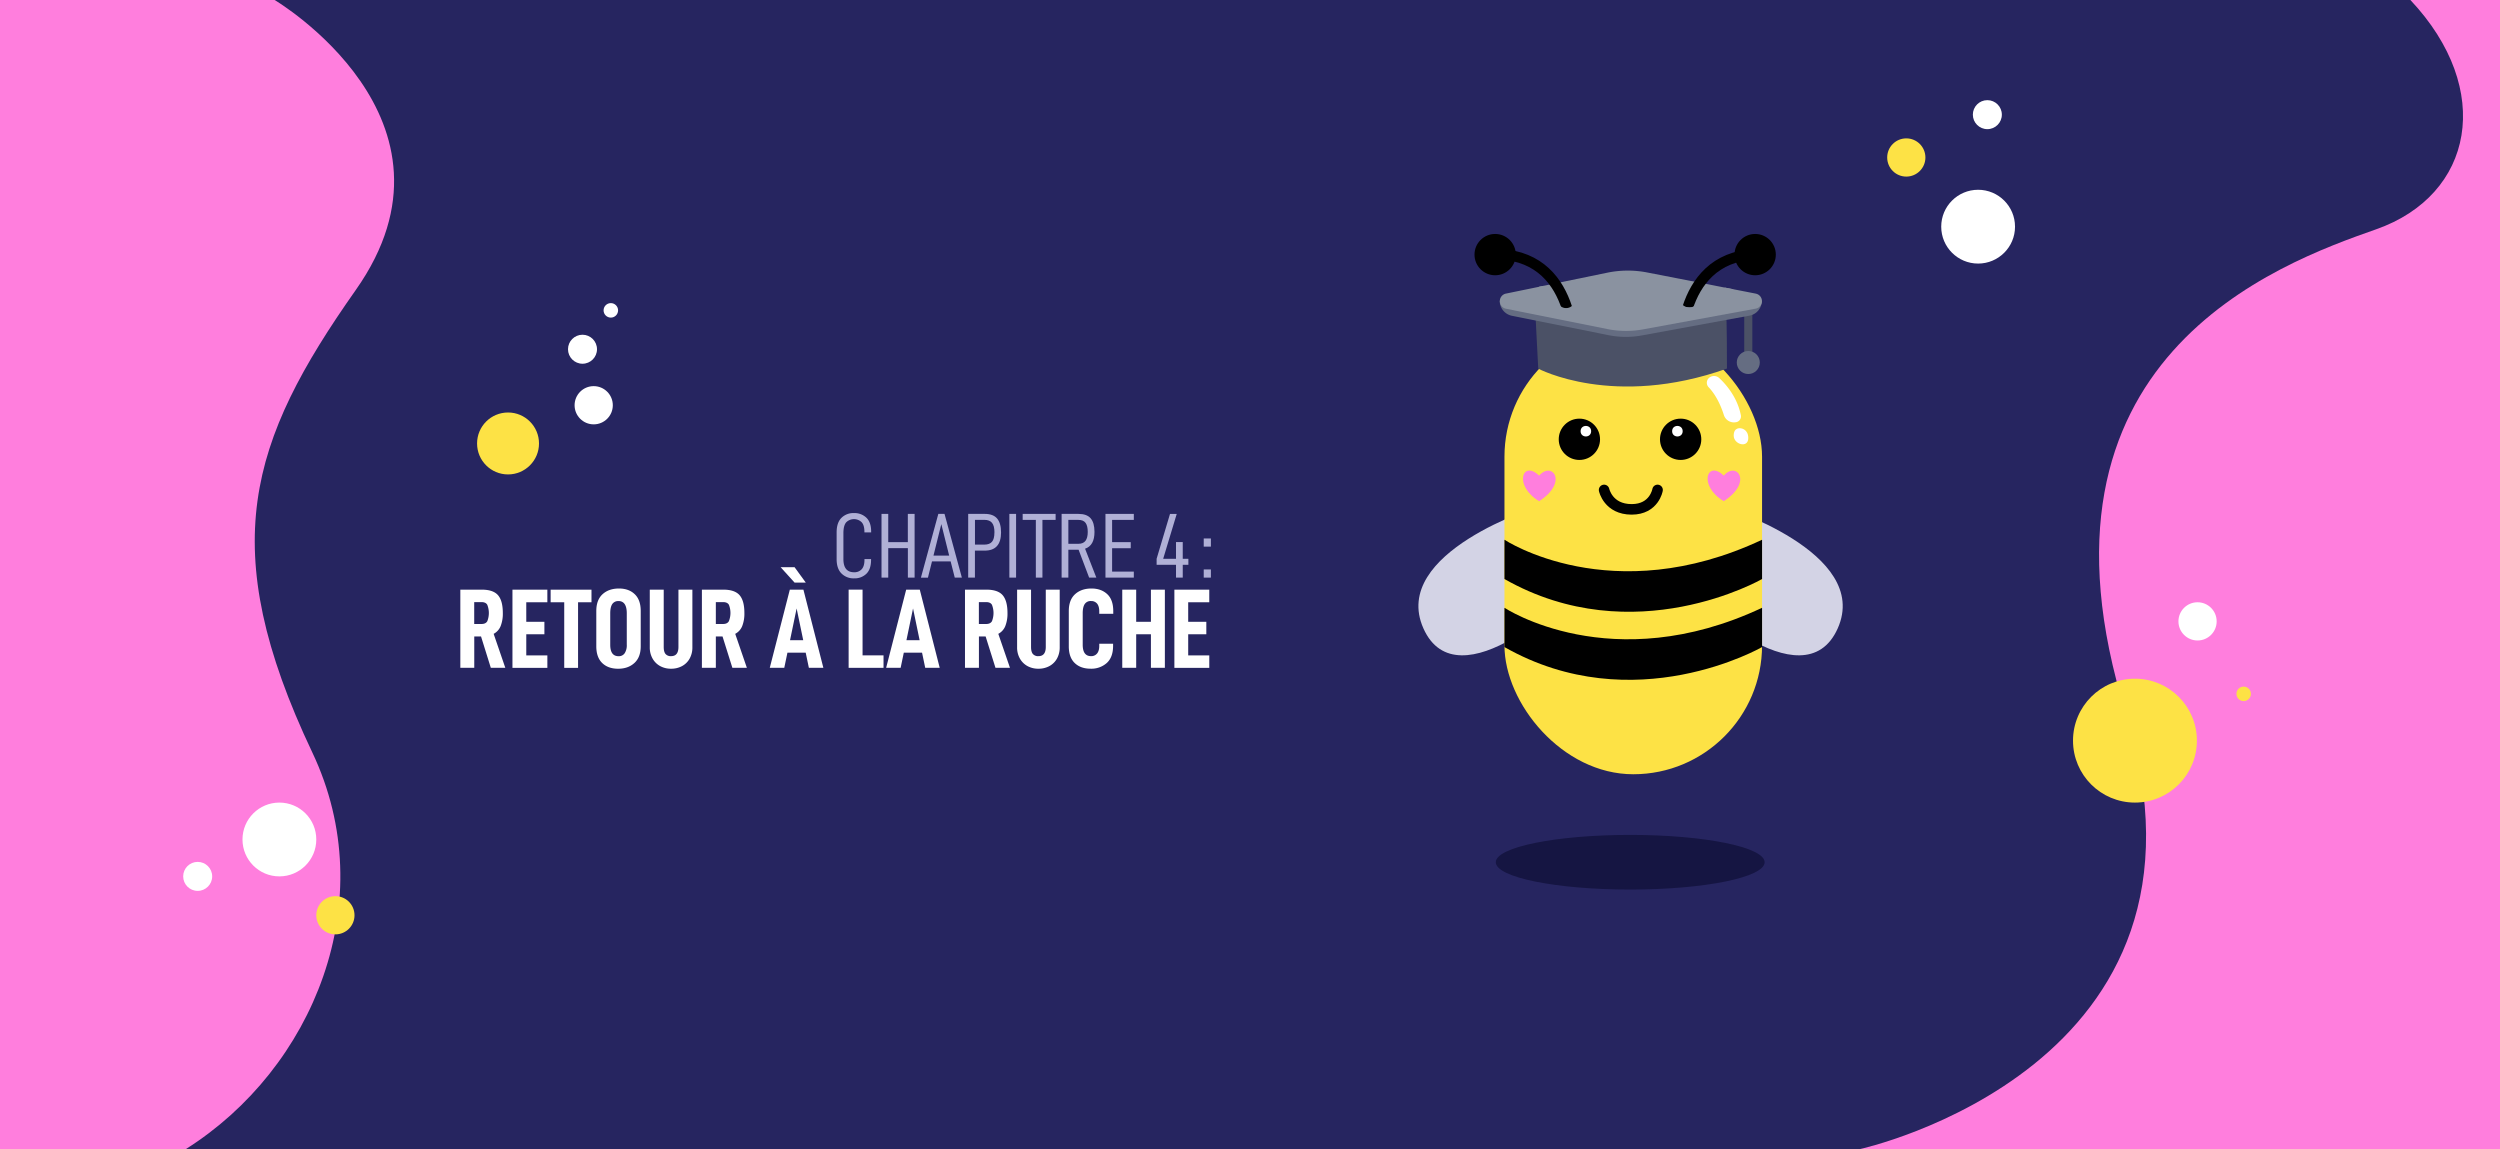 <svg xmlns="http://www.w3.org/2000/svg" viewBox="0 0 1897 872"><defs><style>.cls-1{fill:#262560;}.cls-2{fill:#151542;}.cls-3{fill:#ff7edd;}.cls-4{fill:#fff;}.cls-5{fill:#fde245;}.cls-6{fill:#8a92a0;}.cls-7{fill:#4b5166;}.cls-8{fill:#d3d3e5;}.cls-9{fill:none;stroke:#000;stroke-linecap:round;stroke-miterlimit:10;stroke-width:8px;}.cls-10{fill:#656d82;}.cls-11{fill:#b0b0d6;}</style></defs><title>Fichier 58</title><g id="Calque_2" data-name="Calque 2"><g id="Calque_2-2" data-name="Calque 2"><rect class="cls-1" width="1897" height="872"/><ellipse class="cls-2" cx="1237" cy="654.26" rx="102" ry="20.74"/><path class="cls-3" d="M1897,0V872H1411s286-62,202-331,116-341,190-367,90-106,26-174Z"/><path class="cls-3" d="M208.39,0S361.22,90.5,270,220c-81,115-107,195-33,351,53.34,112.45.8,240-96.1,301H0V0Z"/><circle class="cls-4" cx="1501" cy="172" r="28"/><circle class="cls-4" cx="212" cy="637" r="28"/><circle class="cls-5" cx="1620" cy="562" r="47"/><circle class="cls-4" cx="1508" cy="87" r="11"/><circle class="cls-4" cx="150" cy="665" r="11"/><circle class="cls-4" cx="442" cy="265" r="11"/><circle class="cls-4" cx="463.5" cy="235.5" r="5.5"/><circle class="cls-5" cx="1702.5" cy="526.5" r="5.5"/><circle class="cls-5" cx="1446.5" cy="119.5" r="14.5"/><circle class="cls-5" cx="254.5" cy="694.5" r="14.5"/><circle class="cls-4" cx="1667.5" cy="471.5" r="14.5"/><circle class="cls-4" cx="450.5" cy="307.5" r="14.5"/><circle class="cls-5" cx="385.5" cy="336.5" r="23.5"/><path class="cls-6" d="M1177.6,229.16c.62.61,1.85-.62,2.46-.62,1.84,6.15,9.84,6.76,14.75,4.31,3.69-1.85,7.38-8,3.69-12.3,9.83-1.23,21.51,2.46,31.35.62,14.13-2.46,30.12,0,44.87,4.3-2.46,3.69,1.23,6.15,4.3,7.38,3.07.61,6.76.61,9.22-1.85,7.42-6.43,18-7.69,27.33-11.46l-65.69-12.79a77,77,0,0,0-30.21.16l-52,10.69A27.25,27.25,0,0,1,1177.6,229.16Z"/><rect class="cls-7" x="1323.52" y="230.97" width="6.15" height="36.45"/><path class="cls-8" d="M1168,384.05s-113.71,35-87.9,92.81,114.33-24,118.63-39.34S1168,384.05,1168,384.05Z"/><path class="cls-8" d="M1306.55,384.05s113.71,35,87.9,92.81-114.33-24-118.63-39.34S1306.55,384.05,1306.55,384.05Z"/><rect class="cls-5" x="1141.59" y="248.83" width="195.46" height="338.67" rx="97.73" ry="97.73"/><path d="M1141.59,409.56s81.13,53.78,195.46,0v29.81s-97.12,55.93-195.46,0Z"/><path d="M1141.59,461.19s81.13,53.78,195.46,0V491s-97.12,55.93-195.46,0Z"/><circle cx="1198.44" cy="333.34" r="15.67"/><circle cx="1134.52" cy="193.2" r="15.67"/><circle cx="1331.82" cy="193.2" r="15.67"/><circle cx="1275.27" cy="333.34" r="15.67"/><path class="cls-9" d="M1193.83,271.57s5.53-75.6-55.93-78.68"/><path class="cls-9" d="M1275.71,271.57s-5.53-75.6,55.93-78.68"/><path class="cls-9" d="M1217.19,371.76s3.07,14.75,20.9,14.75c17.21,0,19.67-14.75,19.67-14.75"/><path class="cls-4" d="M1304.54,286.86c4.83,4.46,13.67,14.27,16.43,28.22a4.5,4.5,0,0,1-3.6,5.29l-.18,0a8,8,0,0,1-9.11-5.42c-1.93-6.09-5.52-14.79-11.61-21.16a4.92,4.92,0,0,1,1.17-7.64l.13-.07A5.75,5.75,0,0,1,1304.54,286.86Z"/><path class="cls-4" d="M1321.06,325s5.54.62,5.54,7.38c0,8-11.07,4.92-11.07-1.84S1321.06,325,1321.06,325Z"/><circle class="cls-4" cx="1272.81" cy="327.19" r="4"/><circle class="cls-4" cx="1203.36" cy="327.19" r="4"/><path class="cls-3" d="M1167.91,380.3c-19.65-11.71-12.76-31.65,0-19.39C1177.61,349.68,1190.37,365.76,1167.91,380.3Z"/><path class="cls-3" d="M1308,380.3c-19.65-11.71-12.76-31.65,0-19.39C1317.69,349.68,1330.45,365.76,1308,380.3Z"/><path class="cls-7" d="M1165.13,239.44l2.09,40.28s57.1,30.57,143.19-.05c0-37.22-.59-42-.59-42Z"/><path class="cls-10" d="M1292.16,228.2a27.44,27.44,0,0,0-3.92,2.8c-2.46,2.46-6.15,2.46-9.22,1.85-2.24-.9-4.8-2.45-5.08-4.65h-74.78a10.28,10.28,0,0,1-4.35,4.65c-4.91,2.45-12.91,1.84-14.75-4.31-.61,0-1.84,1.23-2.46.62-.15-.32-.31-.64-.47-1H1138v.16a11.52,11.52,0,0,0,9.26,11.3l73.27,14.71a67,67,0,0,0,25.28.2l81.63-15a11.53,11.53,0,0,0,9.44-11.34Z"/><path class="cls-6" d="M1332.23,222.79,1309,218.25c-9.3,3.77-13,4.63-20.4,11.06-3.54,4.69-6.46,4.15-9.53,3.54a5.76,5.76,0,0,1-2.61-8.76c-14.75-4.31-32.43-8.76-46.56-6.3-9.84,1.84-26.06.74-35.89,2,3.69,4.31,2.92,6.7.7,10.17-3.84,6-11.06,4.41-13.06-1.08-.62,0-3.54-3.53-4.15-4.15-2.33-4.95-2.3-5.15-6.44-7.78l-28.35,5.83a5.78,5.78,0,0,0-4.63,5.67v.13a5.79,5.79,0,0,0,4.65,5.68l76.9,15.43a71.88,71.88,0,0,0,27.23.22l85.36-15.71a5.79,5.79,0,0,0,.06-11.38Z"/><circle class="cls-10" cx="1326.6" cy="275.07" r="8.74"/><path class="cls-11" d="M634.83,424.2V404q0-7.35,3.61-11a12.79,12.79,0,0,1,9.56-3.68,13,13,0,0,1,9.39,3.5q3.65,3.51,3.64,10.58V404h-5.11v-.49q0-5-2.14-7.28a8.36,8.36,0,0,0-11.8.24q-2,2.56-2,8v19.76q0,10,8.13,10a7.39,7.39,0,0,0,5.75-2.31q2.1-2.31,2.1-7.08v-.63h5v.7q0,7-3.57,10.48a12.72,12.72,0,0,1-9.25,3.47,12.92,12.92,0,0,1-9.6-3.68Q634.82,431.5,634.83,424.2Z"/><path class="cls-11" d="M694,438.29h-5.11V415.93H674v22.36h-5.11V389.94H674v21.44h14.86V389.94H694Z"/><path class="cls-11" d="M707.2,426l-3.08,12.34h-5.33L712,389.94h4.7l13.17,48.35h-5.4L721.35,426Zm7.07-28.3-5.95,23.89h11.91Z"/><path class="cls-11" d="M759.6,404q0,13.82-12.4,13.81h-7.43v20.46h-5.11V389.94H747.2q6.45,0,9.43,3.54T759.6,404Zm-5,0q0-5-1.86-7.28c-1.24-1.5-3.16-2.25-5.78-2.25h-7.15v18.78h7.15c2.62,0,4.54-.72,5.78-2.17S754.56,407.29,754.56,404Z"/><path class="cls-11" d="M771,389.94v48.35H765.9V389.94Z"/><path class="cls-11" d="M791,394.49v43.8h-5v-43.8H776v-4.55h25v4.55Z"/><path class="cls-11" d="M810.67,417.13v21.16h-5.12V389.94h12.76q6.38,0,9.28,3.36t2.91,10.3q0,10.38-7.15,12.75l8.55,21.94h-5.47l-8-21.16Zm7.57-4.49q3.71,0,5.43-2.27t1.71-6.77q0-4.55-1.64-6.83c-1.1-1.52-2.94-2.28-5.5-2.28h-7.57v18.15Z"/><path class="cls-11" d="M843.87,411.38H858V416H843.87v17.73h16.47v4.56H838.83V389.94h21.51v4.55H843.87Z"/><path class="cls-11" d="M897.47,428.55v9.74h-5.12v-9.74H877.64V424l10.16-34.05h5.11L882.62,424h9.73V411.31h5.12V424h4.27v4.56Z"/><path class="cls-4" d="M359.87,482.93v23.82H349.3V447.42h16.16q8.78,0,12.43,4.22t3.65,13.5a26,26,0,0,1-1.63,9.88,11.52,11.52,0,0,1-5.33,5.94l8.85,25.79h-11L365,482.93Zm5.51-9.45c2.12,0,3.58-.71,4.38-2.11a16.93,16.93,0,0,0,0-12.42c-.77-1.38-2.25-2.07-4.42-2.07h-5.51v16.6Z"/><path class="cls-4" d="M399.34,471.84h13.75v9.46H399.34v16h16v9.46H388.85V447.42h26.48V457h-16Z"/><path class="cls-4" d="M438.63,457v49.78H428.14V457H417.82v-9.55h31V457Z"/><path class="cls-4" d="M452.47,490.41V463.67q0-8.42,4.73-12.76t12.47-4.35q7.47,0,12,4.35t4.51,12.76v26.74q0,8.26-4.77,12.64t-12.34,4.39q-7.65,0-12.12-4.34T452.47,490.41Zm23.13-1.2V465.39q0-4.54-1.55-6.92a5.19,5.19,0,0,0-4.64-2.36,5.35,5.35,0,0,0-4.86,2.32q-1.5,2.32-1.5,7v23.82q0,8.69,6.36,8.68a5.28,5.28,0,0,0,4.6-2.27A11.1,11.1,0,0,0,475.6,489.21Z"/><path class="cls-4" d="M495.16,499.7a16.84,16.84,0,0,1-2.11-8.51V447.42h10.58v43.51c0,2.41.45,4.17,1.37,5.29a5.15,5.15,0,0,0,4.21,1.67q5.6,0,5.59-7V447.42h10.58v43.77a17.24,17.24,0,0,1-2.06,8.51,14.44,14.44,0,0,1-5.77,5.72,17.15,17.15,0,0,1-8.34,2,16.9,16.9,0,0,1-8.29-2A14.73,14.73,0,0,1,495.16,499.7Z"/><path class="cls-4" d="M543.18,482.93v23.82H532.6V447.42h16.16q8.78,0,12.43,4.22t3.65,13.5a26,26,0,0,1-1.63,9.88,11.52,11.52,0,0,1-5.33,5.94l8.85,25.79h-11l-7.48-23.82Zm5.5-9.45c2.12,0,3.58-.71,4.38-2.11a16.87,16.87,0,0,0,.05-12.42c-.78-1.38-2.25-2.07-4.43-2.07h-5.5v16.6Z"/><path class="cls-4" d="M597.51,495.23l-2.41,11.52h-11l15.22-59.33h10.31l15.14,59.33h-11l-2.41-11.52Zm5.42-64.83,8.51,11.69h-8.51L592.35,430.4Zm1.55,31.3-5,24.07h10Z"/><path class="cls-4" d="M654.51,447.42v49.87h15.91v9.46H643.94V447.42Z"/><path class="cls-4" d="M685.81,495.23l-2.41,11.52h-11l15.21-59.33h10.32l15.13,59.33h-11l-2.41-11.52Zm7-33.53-5,24.07h10Z"/><path class="cls-4" d="M742.81,482.93v23.82H732.23V447.42H748.4c5.84,0,10,1.41,12.42,4.22s3.66,7.31,3.66,13.5a26,26,0,0,1-1.64,9.88,11.48,11.48,0,0,1-5.33,5.94l8.86,25.79h-11l-7.48-23.82Zm5.5-9.45c2.12,0,3.58-.71,4.39-2.11a16.93,16.93,0,0,0,0-12.42q-1.15-2.07-4.43-2.07h-5.5v16.6Z"/><path class="cls-4" d="M773.89,499.7a16.84,16.84,0,0,1-2.11-8.51V447.42h10.58v43.51q0,3.61,1.37,5.29a5.17,5.17,0,0,0,4.22,1.67q5.58,0,5.59-7V447.42h10.57v43.77a17.24,17.24,0,0,1-2.06,8.51,14.47,14.47,0,0,1-5.76,5.72,17.21,17.21,0,0,1-8.34,2,16.94,16.94,0,0,1-8.3-2A14.73,14.73,0,0,1,773.89,499.7Z"/><path class="cls-4" d="M811,490.41V463.67q0-8.42,4.73-12.76t12.46-4.35q7.4,0,12,4.3t4.55,13.07v1.81H834.12V464q0-4-1.68-6a5.66,5.66,0,0,0-4.51-1.93,5.35,5.35,0,0,0-4.86,2.32q-1.52,2.32-1.51,7v23.82q0,8.69,6.37,8.68a5.63,5.63,0,0,0,4.51-2q1.68-2,1.68-5.85v-1.55h10.49v1.64q0,8.59-4.78,12.94a17.51,17.51,0,0,1-12.25,4.34q-7.65,0-12.12-4.34T811,490.41Z"/><path class="cls-4" d="M883.9,506.75H873.32V481.3H862.14v25.45H851.57V447.42h10.57v24.42h11.18V447.42H883.9Z"/><path class="cls-4" d="M901.61,471.84h13.75v9.46H901.61v16h16v9.46H891.12V447.42H917.6V457h-16Z"/><path class="cls-11" d="M918.82,408.59v6.19h-5.43v-6.19Zm0,23.51v6.19h-5.43V432.1Z"/></g></g></svg>
